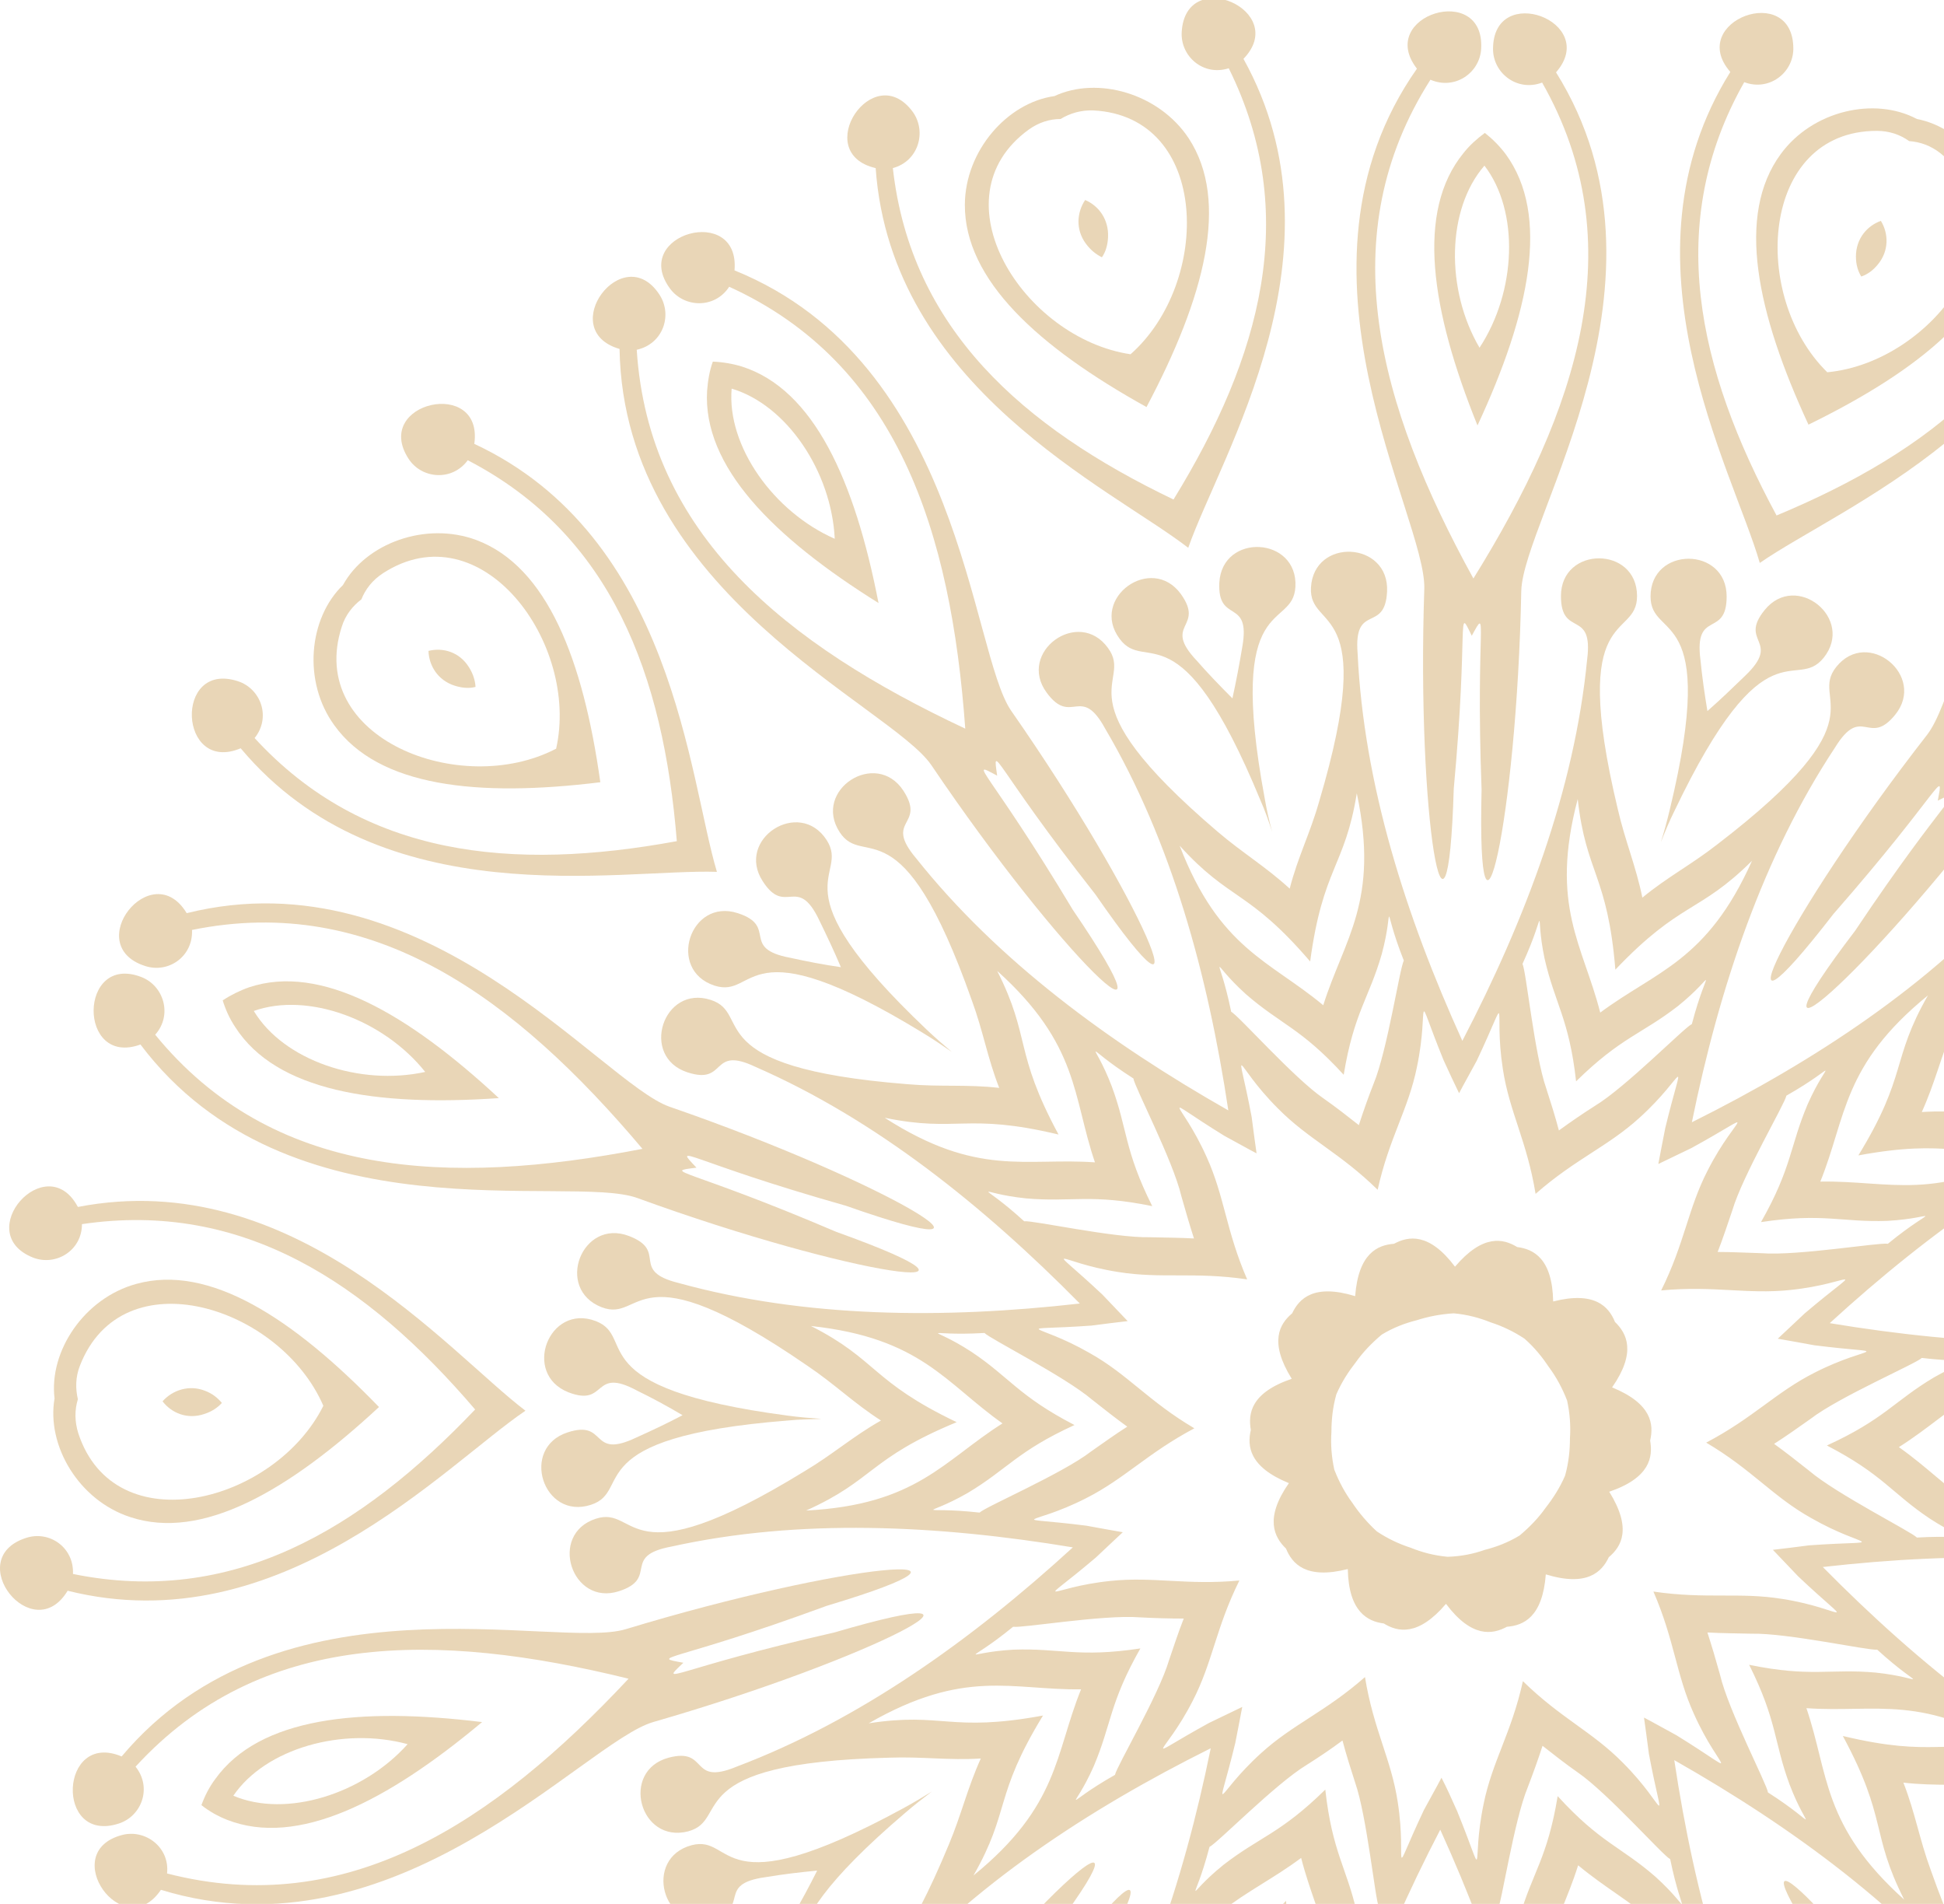 <svg width="1103" height="1080" viewBox="0 0 1103 1080" fill="none" xmlns="http://www.w3.org/2000/svg">
<path d="M183.46 797.451C156.069 852.458 65.073 876.132 44.413 813.002C42.324 806.271 42.324 799.772 44.181 793.737C42.788 787.703 42.788 781.204 45.342 774.705C69.484 712.503 159.086 741.051 183.46 797.451ZM92.232 794.898C97.339 801.629 106.392 805.342 115.91 802.093C120.32 800.7 123.57 798.38 125.892 795.826C123.57 793.041 120.552 790.488 116.142 788.863C107.089 785.382 97.803 788.631 92.232 794.898ZM30.95 793.273C26.307 819.965 44.645 851.066 73.894 860.582C114.517 874.043 163.497 845.959 215.031 798.147C166.051 747.55 118.696 716.913 77.376 728.286C47.663 736.409 27.7 766.582 30.95 793.273Z" fill="#DBBD8A" fill-opacity="0.61"/>
<path d="M315.545 424.702C261.225 453.018 173.479 418.667 193.906 355.537C195.996 348.806 200.174 343.7 205.049 339.986C207.37 334.184 211.317 329.077 217.352 325.132C273.064 289.157 329.008 364.82 315.545 424.702ZM243.119 369.23C243.351 377.586 248.458 385.941 257.976 388.959C262.386 390.351 266.332 390.583 269.814 389.655C269.582 385.941 268.421 382.228 266.1 378.514C260.761 369.926 251.476 367.141 243.119 369.23ZM194.603 331.862C175.103 350.662 171.622 386.637 189.728 411.472C214.799 446.287 270.743 452.321 340.616 443.734C330.866 374.104 310.438 321.418 270.279 306.332C241.494 295.655 207.602 308.188 194.603 331.862Z" fill="#DBBD8A" fill-opacity="0.61"/>
<path d="M641.459 200.959C580.639 191.907 530.034 112.529 583.657 73.537C589.461 69.359 595.728 67.502 601.764 67.502C607.103 64.253 613.37 62.396 620.334 62.628C686.725 66.11 687.421 160.341 641.459 200.959ZM615.692 113.458C611.049 120.421 610.12 130.169 616.156 138.292C618.942 142.006 621.959 144.327 625.209 145.952C627.298 142.934 628.459 139.221 628.691 134.579C629.156 124.366 623.352 116.707 615.692 113.458ZM598.282 54.505C571.586 58.219 547.676 85.374 547.444 116.011C547.212 158.717 588.996 196.781 650.512 230.899C683.475 168.697 697.868 114.154 674.422 78.411C657.476 52.88 622.656 43.132 598.282 54.505Z" fill="#DBBD8A" fill-opacity="0.61"/>
<path d="M1036.78 211.171C992.907 168.233 998.711 74.233 1064.87 74.233C1071.83 74.233 1078.1 76.322 1083.21 80.036C1089.48 80.5 1095.51 82.589 1101.08 86.999C1152.62 129.009 1097.83 205.369 1036.78 211.171ZM1067.19 125.295C1059.3 128.08 1053.03 135.507 1053.03 145.488C1053.03 150.13 1054.19 153.843 1056.05 156.861C1059.53 155.7 1062.78 153.379 1065.57 149.898C1071.83 142.238 1071.6 132.49 1067.19 125.295ZM1087.62 67.503C1063.71 54.737 1028.42 62.629 1010.32 87.463C985.015 122.046 996.622 177.285 1026.1 240.88C1089.24 210.011 1133.12 174.268 1135.21 131.562C1136.6 100.925 1114.31 72.609 1087.62 67.503Z" fill="#DBBD8A" fill-opacity="0.61"/>
<path d="M366.846 1127.73C354.311 1221.72 320.651 1299.25 237.083 1337.31C228.958 1324.78 211.548 1325.24 203.424 1336.38C180.907 1367.25 243.35 1384.66 240.101 1346.59C355.703 1299.94 371.488 1163.47 390.291 1111.25C334.811 1110.09 202.031 1075.74 116.838 1166.95C82.482 1150.24 76.447 1214.76 113.356 1205.01C126.588 1201.53 133.32 1185.52 124.499 1173.22C189.96 1109.16 274.457 1105.68 366.846 1127.73Z" fill="#DBBD8A" fill-opacity="0.61"/>
<path d="M269.582 799.54C204.12 868.241 131.462 911.18 41.395 892.844C42.091 877.757 27.931 868.009 14.699 872.419C-21.746 884.256 18.645 935.086 38.377 902.36C159.318 932.533 252.171 831.338 298.134 800.236C254.028 766.814 166.514 660.978 44.18 684.652C26.306 650.997 -16.639 699.506 18.878 713.432C31.645 718.306 46.501 709.486 46.501 694.4C137.498 680.938 208.066 727.59 269.582 799.54Z" fill="#DBBD8A" fill-opacity="0.61"/>
<path d="M384.023 477.155C290.706 494.33 206.441 486.207 144.462 418.667C153.979 406.83 147.944 390.583 134.944 386.405C98.499 374.568 101.285 439.323 136.569 424.469C216.655 520.093 351.293 492.705 406.773 494.562C390.755 441.412 382.166 304.475 269.117 251.789C274.456 213.957 211.084 228.115 231.744 260.144C239.172 271.749 256.582 273.141 265.403 261.072C346.882 303.314 376.363 382.691 384.023 477.155Z" fill="#DBBD8A" fill-opacity="0.61"/>
<path d="M665.832 283.354C580.175 242.273 516.803 186.337 506.589 95.355C521.214 91.409 525.856 74.698 517.963 63.557C495.447 32.688 459.698 86.767 496.839 95.355C505.66 219.759 630.316 276.855 674.189 310.741C692.527 258.287 766.114 142.471 705.527 33.385C731.99 5.997 672.564 -19.998 670.475 18.299C669.778 31.992 682.778 43.365 697.17 38.723C738.025 121.117 715.508 202.584 665.832 283.354Z" fill="#DBBD8A" fill-opacity="0.61"/>
<path d="M1008 292.406C962.963 209.083 944.392 126.456 989.658 46.614C1003.82 51.953 1017.51 41.276 1017.51 27.582C1017.51 -10.714 956.695 12.032 981.765 40.812C915.608 146.648 983.158 266.179 998.479 319.329C1043.98 287.764 1171.65 237.166 1186.97 113.458C1224.58 106.727 1191.61 51.024 1167.47 80.5C1158.88 91.177 1162.83 108.12 1176.99 112.762C1161.9 203.512 1095.51 255.966 1008 292.406Z" fill="#DBBD8A" fill-opacity="0.61"/>
<path d="M677.439 1225.21C679.064 1234.95 680.457 1244.7 681.386 1254.22C685.1 1283.23 666.529 1266.29 666.529 1290.19C666.529 1318.74 709.706 1318.74 709.706 1290.19C709.706 1264.66 670.475 1286.48 698.796 1169.27C700.42 1162.54 702.045 1156.5 703.902 1150.7C701.581 1156.5 699.259 1162.31 696.242 1168.34C644.244 1277.2 627.763 1235.42 611.513 1255.38C593.639 1277.66 627.066 1304.58 644.94 1282.53C660.029 1263.97 634.959 1265.36 656.083 1245.17C663.047 1238.44 670.011 1231.7 677.439 1225.21ZM463.645 1061.11C459.234 1069.93 454.591 1078.52 449.717 1086.88C435.789 1112.41 430.682 1087.8 416.522 1107.3C399.808 1130.28 434.628 1155.81 451.342 1132.6C466.43 1111.94 421.861 1106.6 513.553 1028.39C518.66 1023.98 523.768 1020.03 528.642 1016.32C523.303 1019.57 517.964 1022.82 511.929 1026.07C405.844 1083.63 416.986 1040.22 392.38 1046.72C364.756 1054.15 375.899 1095.7 403.522 1088.5C426.736 1082.23 405.611 1068.77 434.396 1064.83C444.145 1063.2 453.895 1062.04 463.645 1061.11ZM387.273 802.788C378.452 807.43 369.631 811.607 360.81 815.553C334.347 828.086 344.793 805.109 322.043 812.536C294.884 821.356 308.116 862.437 335.275 853.617C359.649 845.726 326.686 815.321 446.931 805.805C453.663 805.109 460.163 805.109 466.199 804.877C459.931 804.413 453.663 803.948 446.931 803.02C327.383 787.237 361.97 758.689 338.061 749.405C311.365 739.193 296.045 779.346 322.508 789.79C344.793 798.378 335.74 774.936 361.506 788.862C370.095 793.04 378.684 797.681 387.273 802.788ZM477.109 548.64C467.359 547.248 457.841 545.391 448.324 543.302C419.771 537.964 441.592 525.431 418.611 518.004C391.451 509.184 378.22 550.265 405.379 559.085C429.753 566.976 420.932 523.11 523.767 586.008C529.57 589.49 534.91 593.203 540.017 596.685C535.374 592.739 530.499 588.561 525.625 583.919C438.11 500.828 482.912 498.043 468.984 476.458C453.431 452.552 417.218 475.994 432.771 499.9C445.771 520.093 452.271 495.722 464.806 521.949C469.216 531.001 473.395 539.821 477.109 548.64ZM699.26 396.152C692.296 389.189 685.564 382.227 679.064 374.799C659.101 353.678 683.939 356.464 670.011 336.967C653.298 313.99 618.246 339.288 635.191 362.266C650.28 382.923 669.083 342.306 715.045 453.713C717.831 459.979 719.919 466.014 721.776 471.816C720.152 465.782 718.759 459.747 717.598 453.016C695.546 334.414 733.615 358.32 735.008 332.789C736.401 304.241 693.457 302.153 691.832 330.469C690.671 354.375 709.938 338.592 704.831 367.14C703.206 376.888 701.349 386.636 699.26 396.152ZM968.766 403.347C967.141 393.599 965.748 383.851 964.82 374.335C961.106 345.323 979.677 362.266 979.677 338.36C979.677 309.812 936.499 309.812 936.499 338.36C936.499 363.891 975.73 342.074 947.41 459.283C945.785 466.014 944.16 472.048 942.303 477.851C944.624 472.048 946.946 466.246 949.964 460.211C1001.96 351.357 1018.44 393.135 1034.69 373.175C1052.57 350.893 1019.14 323.97 1001.26 346.019C986.176 364.587 1011.25 363.194 990.122 383.387C983.158 390.118 976.195 396.849 968.766 403.347ZM1182.56 567.44C1186.97 558.621 1191.61 550.033 1196.49 541.677C1210.42 516.147 1215.52 540.749 1229.68 521.253C1246.4 498.275 1211.58 472.745 1194.86 495.954C1179.77 516.611 1224.34 521.949 1132.65 600.166C1127.55 604.576 1122.44 608.522 1117.56 612.235C1122.9 608.986 1128.24 605.737 1134.28 602.487C1240.36 544.927 1229.22 588.329 1253.83 581.831C1281.45 574.404 1270.31 532.858 1242.68 540.053C1219.47 546.32 1240.59 559.781 1211.81 563.727C1202.06 565.12 1192.31 566.28 1182.56 567.44ZM1258.93 825.765C1267.75 821.123 1276.57 816.946 1285.4 813C1311.86 800.467 1301.41 823.444 1324.16 816.017C1351.32 807.198 1338.09 766.116 1310.93 774.936C1286.56 782.827 1319.52 813.232 1199.27 822.748C1192.54 823.444 1186.04 823.445 1180.01 823.677C1186.27 824.141 1192.54 824.605 1199.27 825.533C1318.82 841.316 1284.23 869.864 1308.14 879.148C1334.84 889.36 1350.16 849.207 1323.7 838.763C1301.41 830.175 1310.47 853.617 1284.7 839.691C1276.11 835.282 1267.52 830.639 1258.93 825.765ZM1169.1 1079.68C1178.85 1081.07 1188.36 1082.93 1197.88 1085.02C1226.43 1090.36 1204.61 1102.89 1227.59 1110.32C1254.75 1119.14 1267.99 1078.06 1240.83 1069.24C1216.45 1061.34 1225.27 1105.21 1122.44 1042.31C1116.63 1038.83 1111.3 1035.12 1106.19 1031.64C1110.83 1035.58 1115.71 1039.76 1120.58 1044.4C1208.1 1127.49 1163.29 1130.28 1177.22 1151.86C1192.77 1175.77 1228.99 1152.33 1213.43 1128.42C1200.44 1108.23 1193.94 1132.6 1181.4 1106.37C1176.99 1097.55 1172.81 1088.73 1169.1 1079.68ZM946.946 1232.17C953.91 1239.13 960.641 1246.09 967.141 1253.52C987.105 1274.64 962.267 1271.86 976.195 1291.35C992.908 1314.33 1027.96 1289.03 1011.01 1266.06C995.926 1245.4 977.123 1286.02 931.161 1174.61C928.607 1168.34 926.286 1162.31 924.429 1156.5C926.054 1162.54 927.446 1168.57 928.607 1175.3C950.66 1293.91 912.59 1270 911.197 1295.53C909.804 1324.08 952.749 1326.17 954.374 1297.85C955.535 1273.95 936.268 1289.73 941.375 1261.18C943 1251.43 944.857 1241.92 946.946 1232.17Z" fill="#DBBD8A" fill-opacity="0.61"/>
<path d="M231.279 989.395C194.602 979.415 150.729 991.716 132.391 1018.64C162.336 1031.4 205.976 1017.71 231.279 989.395ZM114.285 1023.98C116.142 1018.87 118.695 1013.76 122.177 1009.12C147.247 974.309 203.655 968.274 273.527 976.862C219.44 1022.12 168.836 1047.88 128.909 1032.33C123.57 1030.24 118.695 1027.46 114.285 1023.98Z" fill="#DBBD8A" fill-opacity="0.61"/>
<path d="M241.261 608.06C217.584 578.351 174.639 562.569 143.998 573.477C160.943 601.561 204.12 616.183 241.261 608.06ZM126.355 567.442C130.998 564.425 136.105 561.872 141.444 560.015C182.067 546.554 231.279 574.87 283.045 622.914C212.709 627.788 156.765 618.736 133.552 582.761C130.302 577.887 127.98 572.781 126.355 567.442Z" fill="#DBBD8A" fill-opacity="0.61"/>
<path d="M473.627 305.634C471.77 267.57 446.467 229.739 415.129 220.455C412.343 252.948 438.806 290.316 473.627 305.634ZM404.451 205.136C410.022 205.368 415.593 206.297 420.932 207.922C461.788 220.919 485.001 272.677 498.465 342.074C438.574 304.706 398.647 264.553 401.201 221.615C401.665 215.813 402.594 210.242 404.451 205.136Z" fill="#DBBD8A" fill-opacity="0.61"/>
<path d="M839.468 197.246C860.36 165.448 862.217 119.957 842.253 93.962C820.665 118.797 820.2 164.52 839.468 197.246ZM842.486 75.394C846.896 78.876 850.843 82.822 854.325 87.464C879.628 122.046 868.021 177.518 838.307 241.345C811.844 175.893 803.255 119.957 830.415 86.767C833.897 82.358 838.075 78.644 842.486 75.394Z" fill="#DBBD8A" fill-opacity="0.61"/>
<path d="M810.22 1300.41C750.794 1396.03 719.456 1490.73 771.221 1581.71C785.382 1576.37 799.078 1587.05 799.078 1600.74C799.078 1639.04 738.259 1616.29 763.329 1587.51C689.511 1469.37 782.132 1334.29 783.06 1293.21C785.614 1162.31 808.363 1065.29 805.577 1180.64C809.059 1274.18 801.399 1285.55 811.148 1267.91C819.969 1286.02 812.773 1274.18 821.362 1181.11C824.844 1065.76 842.486 1163.7 838.076 1294.6C836.915 1335.69 922.34 1475.64 842.254 1589.6C865.7 1619.77 803.72 1639.04 805.809 1600.97C806.505 1587.28 820.666 1577.3 834.594 1583.33C890.77 1495.14 864.539 1398.82 810.22 1300.41Z" fill="#DBBD8A" fill-opacity="0.61"/>
<path d="M527.017 1199.91C422.789 1242.38 341.774 1300.41 329.936 1404.62C344.56 1408.56 349.203 1425.27 341.311 1436.42C318.794 1467.28 283.045 1413.21 320.186 1404.62C329.936 1265.82 484.304 1210.82 509.142 1178.09C588.068 1073.65 663.511 1008.66 593.639 1100.34C541.641 1178.09 528.642 1182.96 546.748 1174.15C543.034 1194.11 544.427 1180.18 605.942 1109.85C676.51 1018.64 633.334 1108.23 552.783 1211.51C527.713 1244.01 514.481 1407.4 382.862 1452.66C384.023 1490.73 322.507 1470.07 346.649 1440.36C355.238 1429.69 372.648 1429.92 380.309 1443.15C477.573 1404.85 512.857 1311.55 527.017 1199.91Z" fill="#DBBD8A" fill-opacity="0.61"/>
<path d="M356.631 952.261C247.296 925.337 147.711 924.873 76.91 1002.16C86.428 1014 80.392 1030.25 67.392 1034.42C30.948 1046.26 33.733 981.505 69.018 996.359C158.621 889.827 315.775 936.014 355.006 924.177C480.358 886.113 579.479 877.757 468.983 910.947C381.237 943.209 367.773 939.495 387.737 943.209C373.112 957.135 382.398 946.69 473.394 926.034C584.122 893.54 496.375 940.656 370.559 976.863C331.096 988.468 224.547 1112.87 91.302 1072.02C69.946 1103.59 32.341 1050.67 69.25 1040.92C82.482 1037.44 96.41 1047.89 94.785 1062.74C196.459 1088.97 279.795 1034.42 356.631 952.261Z" fill="#DBBD8A" fill-opacity="0.61"/>
<path d="M364.524 651.693C292.098 565.816 211.548 506.631 108.945 527.52C109.642 542.606 95.482 552.355 82.25 547.945C45.805 536.108 86.196 485.279 105.927 518.004C241.029 484.35 341.078 614.093 379.844 627.787C503.571 670.493 588.764 722.251 479.894 683.954C389.826 658.424 381.237 647.515 395.165 662.369C375.202 664.922 388.665 662.137 474.554 698.809C583.192 737.801 484.536 724.339 361.506 679.544C322.74 665.619 163.496 703.683 79.696 592.508C43.948 605.505 44.413 540.518 80.161 554.212C92.928 559.086 98.035 575.797 88.053 586.938C154.443 668.172 254.028 673.046 364.524 651.693Z" fill="#DBBD8A" fill-opacity="0.61"/>
<path d="M547.677 413.33C539.552 301.227 509.143 206.067 413.736 162.665C405.611 175.198 388.201 174.734 380.076 163.593C357.559 132.724 420.004 115.317 416.754 153.381C545.82 205.603 550.462 369.232 573.676 403.118C648.655 510.579 687.189 602.258 621.496 507.33C563.694 433.755 562.997 420.061 565.783 440.021C548.141 430.505 560.676 436.076 608.728 516.15C673.725 611.542 601.764 542.608 528.41 433.987C505.197 400.1 353.846 336.97 351.524 197.943C314.847 187.267 353.613 135.277 374.273 167.307C381.701 178.912 376.13 195.158 361.274 198.408C368.006 303.084 445.77 365.518 547.677 413.33Z" fill="#DBBD8A" fill-opacity="0.61"/>
<path d="M835.986 328.149C895.412 232.525 926.749 137.829 874.984 46.847C860.824 52.185 847.128 41.508 847.128 27.814C847.128 -10.482 907.947 12.264 882.876 41.044C956.695 159.182 864.073 294.263 863.145 335.344C860.591 466.247 837.842 563.264 840.628 447.911C837.146 354.376 844.806 343.003 835.057 360.643C826.236 342.539 833.432 354.376 824.843 447.447C821.361 562.8 803.719 464.854 808.129 333.951C809.29 292.87 723.865 152.915 803.951 38.955C780.506 8.783 842.485 -10.482 840.396 27.582C839.7 41.276 825.539 51.256 811.611 45.222C755.435 133.419 781.666 229.507 835.986 328.149Z" fill="#DBBD8A" fill-opacity="0.61"/>
<path d="M1119.19 428.415C1223.42 385.941 1304.43 327.917 1316.27 223.705C1301.65 219.759 1297 203.048 1304.89 191.908C1327.41 161.039 1363.16 215.117 1326.02 223.705C1316.27 362.499 1161.9 417.507 1137.06 450.232C1058.14 554.676 982.694 619.663 1052.57 527.985C1104.56 450.232 1117.56 445.358 1099.46 454.178C1103.17 434.45 1101.78 448.143 1040.26 518.469C969.695 609.683 1012.87 520.094 1093.42 416.81C1118.49 384.317 1131.72 220.92 1263.34 175.661C1262.18 137.597 1323.7 158.253 1299.56 187.962C1290.97 198.638 1273.56 198.406 1265.9 185.176C1168.63 223.473 1133.35 316.776 1119.19 428.415Z" fill="#DBBD8A" fill-opacity="0.61"/>
<path d="M1289.57 676.065C1398.91 702.988 1498.49 703.452 1569.29 626.164C1559.78 614.327 1565.81 598.08 1578.81 593.902C1615.26 582.065 1612.47 646.82 1577.19 631.966C1487.58 738.499 1330.43 692.311 1291.2 704.148C1165.85 742.212 1066.73 750.568 1177.22 717.378C1264.97 685.116 1278.43 688.83 1258.47 685.117C1273.09 671.191 1263.81 681.635 1172.81 702.292C1062.08 734.786 1149.83 687.67 1275.65 651.462C1315.11 639.858 1421.66 515.453 1554.9 556.302C1576.26 524.737 1613.86 577.655 1576.95 587.403C1563.72 590.885 1549.8 580.441 1551.42 565.586C1449.75 539.359 1366.41 594.134 1289.57 676.065Z" fill="#DBBD8A" fill-opacity="0.61"/>
<path d="M1281.68 976.631C1354.11 1062.51 1434.66 1121.69 1537.26 1100.8C1536.56 1085.72 1550.72 1075.97 1563.95 1080.38C1600.4 1092.22 1560.01 1143.04 1540.28 1110.32C1405.18 1143.97 1305.13 1014.23 1266.36 1000.54C1142.63 957.831 1057.44 906.073 1166.31 944.369C1256.38 969.9 1264.97 980.809 1251.04 965.954C1271 963.401 1257.54 966.186 1171.65 929.515C1063.01 890.522 1161.67 903.984 1284.7 948.779C1323.46 962.705 1482.71 924.641 1566.51 1035.82C1602.26 1022.82 1601.79 1087.81 1566.04 1074.11C1553.28 1069.24 1548.17 1052.53 1558.15 1041.39C1491.76 960.152 1392.18 955.51 1281.68 976.631Z" fill="#DBBD8A" fill-opacity="0.61"/>
<path d="M1098.53 1214.99C1106.65 1327.1 1137.06 1422.26 1232.47 1465.66C1240.59 1453.13 1258 1453.59 1266.13 1464.73C1288.65 1495.6 1226.2 1513.01 1229.45 1474.94C1100.39 1422.72 1095.74 1259.09 1072.53 1225.21C997.551 1117.75 959.017 1026.07 1024.71 1120.99C1082.51 1194.57 1083.21 1208.26 1080.42 1188.3C1098.06 1197.82 1085.53 1192.25 1037.48 1112.18C972.481 1016.78 1044.44 1085.72 1117.8 1194.34C1141.01 1228.22 1292.36 1291.35 1294.68 1430.38C1331.36 1441.06 1292.59 1493.05 1271.93 1461.02C1264.5 1449.41 1270.07 1433.17 1284.93 1429.92C1278.2 1325.24 1200.44 1262.81 1098.53 1214.99Z" fill="#DBBD8A" fill-opacity="0.61"/>
<path d="M761.703 987.308C763.792 995.2 766.346 1003.32 768.899 1011.21C775.631 1030.48 780.274 1077.83 782.363 1081.77C767.507 1114.27 775.863 1113.34 769.828 1084.79C764.024 1059.26 755.9 1050.67 751.954 1015.16C726.419 1040.23 714.812 1041.85 694.152 1057.87C671.403 1076.2 677.207 1082.24 686.26 1047.65C690.438 1045.8 723.633 1011.91 741.275 1001.23C748.239 996.824 755.203 992.182 761.703 987.308ZM875.216 990.325C881.716 995.431 888.215 1000.54 895.179 1005.41C912.125 1017.02 943.463 1052.53 947.642 1054.62C954.838 1089.66 960.873 1084.09 939.284 1064.6C919.553 1047.42 907.947 1045.33 883.805 1018.87C878.002 1054.15 869.413 1062.28 862.217 1087.34C854.557 1115.66 862.913 1117.05 849.682 1083.63C852.003 1079.68 858.967 1032.8 866.859 1013.77C869.877 1005.88 872.663 998.217 875.216 990.325ZM968.766 926.034C977.122 926.499 985.247 926.499 993.836 926.731C1014.26 926.266 1060.69 936.479 1065.1 935.782C1091.56 959.921 1093.19 951.797 1064.17 948.78C1038.17 946.459 1027.5 951.565 992.443 944.37C1008.46 976.399 1006.37 988.005 1015.42 1012.37C1025.87 1039.76 1033.3 1036.05 1003.12 1016.78C1002.66 1012.37 980.604 970.133 975.962 950.172C973.64 941.817 971.319 933.926 968.766 926.034ZM1006.6 819.037C1013.57 814.627 1020.3 809.753 1027.26 804.879C1043.51 792.346 1087.15 773.546 1090.4 770.297C1125.92 774.474 1122.67 766.815 1097.14 781.437C1074.62 794.899 1069.05 805.111 1036.55 819.966C1068.35 836.444 1073.46 847.121 1095.05 861.511C1119.65 877.526 1123.37 870.099 1087.62 872.188C1084.6 868.938 1042.12 847.585 1026.57 834.355C1019.83 829.017 1013.34 823.911 1006.6 819.037ZM974.569 710.183C977.587 702.524 980.14 694.633 982.925 686.509C988.729 666.781 1012.87 625.932 1013.57 621.522C1044.67 603.882 1037.48 599.705 1025.64 626.396C1015.42 650.534 1016.82 662.139 999.175 693.24C1034.46 687.902 1044.91 693.472 1070.9 692.544C1100.15 690.919 1098.99 682.796 1071.14 705.542C1066.73 704.613 1019.84 712.504 999.407 710.88C991.051 710.648 982.694 710.183 974.569 710.183ZM884.501 641.25C882.412 633.359 879.859 625.236 877.305 617.344C870.574 598.08 865.93 550.732 863.841 546.786C878.698 514.293 870.341 515.221 876.377 543.769C882.18 569.3 890.305 577.888 894.251 613.399C919.786 588.332 931.392 586.707 952.052 570.692C974.801 552.357 968.998 546.322 959.945 580.905C955.766 582.762 922.571 616.648 904.929 627.324C897.965 631.734 891.233 636.376 884.501 641.25ZM770.988 638.233C764.488 633.127 757.989 628.021 751.025 623.147C734.079 611.542 702.741 576.031 698.563 573.942C691.367 538.895 685.332 544.466 706.92 563.962C726.651 581.137 738.258 583.226 762.399 609.685C768.203 574.406 776.792 566.283 783.988 541.216C791.649 512.9 783.291 511.507 796.523 544.93C794.202 548.875 787.238 595.759 779.345 614.791C776.328 622.45 773.542 630.342 770.988 638.233ZM677.439 702.524C669.082 702.06 660.958 702.06 652.369 701.828C631.941 702.292 585.514 692.08 581.104 692.776C554.641 668.638 553.016 676.761 582.033 679.779C608.031 682.1 618.709 676.993 653.761 684.188C637.744 652.159 639.834 640.554 630.781 616.184C620.335 588.796 612.906 592.51 643.084 611.774C643.548 616.184 665.6 658.425 670.243 678.386C672.564 686.509 674.885 694.633 677.439 702.524ZM639.602 809.289C632.638 813.699 625.906 818.573 618.942 823.447C602.692 835.98 559.051 854.78 555.801 858.03C520.285 854.084 523.535 861.511 549.069 846.889C571.586 833.427 577.158 823.215 609.656 808.361C577.854 791.882 572.747 781.205 551.158 766.815C526.552 750.801 522.838 758.228 558.587 756.139C561.605 759.388 604.085 780.741 619.638 793.971C626.37 799.309 632.87 804.415 639.602 809.289ZM671.635 918.143C668.618 925.802 666.065 933.693 663.279 941.817C657.476 961.545 633.334 1002.39 632.637 1006.8C601.531 1024.44 608.728 1028.62 620.567 1001.93C630.78 977.792 629.387 966.187 647.029 935.086C611.745 940.424 601.3 934.854 575.069 935.782C545.82 937.407 546.981 945.531 574.836 922.785C579.247 923.713 626.138 915.822 646.565 917.447C655.154 917.911 663.511 918.143 671.635 918.143ZM738.258 1053.92C748.008 1092.22 767.042 1114.5 751.025 1175.08C746.382 1132.83 734.079 1132.14 729.669 1078.29C692.527 1117.28 682.314 1110.09 652.136 1140.03C677.671 1082.93 706.456 1077.59 738.258 1053.92ZM895.412 1058.1C925.821 1083.4 954.374 1090.13 976.891 1148.62C948.338 1117.05 937.892 1123.78 902.84 1082.93C895.644 1136.31 883.109 1136.55 876.377 1178.32C863.377 1117.05 883.573 1095.93 895.412 1058.1ZM1024.94 968.972C1064.4 971.757 1091.56 960.385 1144.26 994.271C1102.71 985.683 1098.06 997.288 1045.6 984.755C1071.14 1032.1 1061.15 1039.53 1080.42 1077.59C1033.76 1035.58 1037.71 1006.57 1024.94 968.972ZM1077.4 820.894C1110.83 799.773 1126.15 774.707 1188.83 771.457C1150.06 788.865 1153.31 800.934 1103.4 821.59C1151.92 844.8 1148.2 856.869 1186.04 876.133C1123.6 869.634 1109.67 843.64 1077.4 820.894ZM1032.83 670.263C1047.69 633.591 1045.14 604.347 1093.88 564.658C1072.76 601.562 1082.51 609.453 1054.42 655.408C1107.35 645.66 1111.29 657.497 1153.31 650.998C1098.76 682.332 1072.3 669.566 1032.83 670.263ZM907.947 574.406C898.198 536.11 879.162 513.829 895.179 453.251C899.822 495.493 912.125 496.189 916.536 550.036C953.677 511.043 963.891 518.239 994.068 488.298C968.534 545.394 939.749 550.732 907.947 574.406ZM750.793 570.228C720.383 544.93 691.832 538.199 669.315 479.71C697.867 511.275 708.313 504.545 743.365 545.394C750.561 492.011 763.096 491.779 769.828 450.002C782.827 511.275 762.632 532.629 750.793 570.228ZM621.263 659.354C581.8 656.569 554.641 667.942 501.946 634.055C543.498 642.643 548.141 631.038 600.603 643.571C575.068 596.223 585.05 588.796 565.783 550.732C612.442 592.742 608.496 621.986 621.263 659.354ZM568.801 807.432C535.374 828.553 520.053 853.62 457.377 856.869C496.143 839.462 492.893 827.393 542.802 806.736C494.286 783.526 498 771.457 460.163 752.193C522.607 758.924 536.534 784.687 568.801 807.432ZM613.371 958.296C598.514 994.967 601.067 1024.21 552.32 1063.9C573.444 1027 563.694 1019.11 591.782 973.15C538.855 982.898 534.91 971.061 492.894 977.56C547.445 946.227 573.908 958.76 613.371 958.296ZM715.045 1119.14C718.759 1137.24 724.794 1151.17 728.972 1169.27C757.06 1286.48 718.062 1264.67 718.062 1290.2C718.062 1318.74 761.239 1318.74 761.239 1290.2C761.239 1266.29 742.668 1283.23 746.382 1254.22C753.578 1180.41 781.203 1107.07 817.183 1037.91C849.45 1108.93 873.127 1183.66 876.609 1257.7C878.93 1286.71 861.056 1268.84 859.895 1292.75C858.503 1321.3 901.447 1323.62 903.072 1295.07C904.465 1269.54 864.074 1289.27 898.43 1173.68C903.536 1155.58 910.5 1142.35 915.143 1124.25C928.839 1136.78 941.838 1144.44 955.998 1156.51C1047.69 1234.72 1003.12 1240.06 1018.21 1260.72C1034.92 1283.93 1069.98 1258.4 1053.03 1235.42C1038.87 1216.16 1033.76 1240.53 1019.83 1215C982.229 1150.94 961.57 1075.51 949.963 998.449C1017.75 1036.98 1080.89 1083.4 1127.08 1141.42C1145.88 1163.7 1121.28 1159.52 1134.28 1179.72C1149.83 1203.62 1186.04 1180.18 1170.49 1156.28C1156.56 1134.92 1135.67 1174.61 1095.51 1060.88C1089.01 1043.24 1086.69 1028.39 1079.96 1011.21C1098.3 1013.3 1113.38 1011.68 1131.95 1013.3C1252.2 1022.82 1219.24 1053.22 1243.61 1061.12C1270.77 1069.93 1284 1028.85 1256.84 1020.03C1234.09 1012.61 1244.31 1035.58 1218.08 1023.05C1150.06 993.343 1089.01 944.37 1034.23 888.899C1111.76 880.079 1190.22 880.775 1261.72 900.503C1290.04 907.466 1267.52 918.607 1290.04 927.195C1316.73 937.407 1332.29 897.254 1305.59 886.81C1281.68 877.526 1288.18 922.089 1188.83 853.62C1173.27 843.175 1162.6 832.499 1147.04 822.519C1163.06 813.467 1174.43 803.254 1190.45 793.738C1293.29 730.608 1284.47 774.707 1308.84 766.815C1336 757.996 1322.54 716.914 1295.61 725.734C1272.86 733.161 1294.68 745.694 1265.9 751.032C1193.47 767.047 1115.24 763.334 1038.17 750.568C1095.74 697.882 1159.58 652.391 1228.99 626.164C1255.91 615.023 1244.54 637.304 1267.52 631.27C1295.14 623.843 1284 582.298 1256.38 589.493C1231.77 596.223 1262.88 628.253 1142.4 631.27C1123.6 631.966 1108.74 629.646 1090.4 630.806C1098.06 613.863 1101.31 599.241 1108.51 582.065C1154.7 470.658 1173.51 511.275 1188.36 490.619C1205.08 467.409 1170.26 442.11 1153.54 465.32C1139.38 484.584 1164.45 482.031 1144.49 503.152C1095.28 558.624 1029.82 601.794 959.945 636.608C975.497 560.248 1000.34 485.745 1041.19 424.007C1056.51 399.172 1060.23 424.007 1075.31 405.439C1093.19 383.39 1059.76 356.002 1041.89 378.284C1025.87 398.244 1069.98 405.671 974.337 479.014C959.48 490.619 946.249 497.35 931.857 509.187C928.143 491.083 922.107 477.157 917.929 459.053C889.841 341.844 928.839 363.661 928.839 338.131C928.839 309.583 885.662 309.583 885.662 338.131C885.662 362.037 904.233 345.094 900.519 374.106C893.323 447.913 865.698 521.256 829.718 590.421C797.451 519.399 773.774 444.663 770.292 370.624C767.97 341.612 785.845 359.484 787.005 335.578C788.398 307.03 745.454 304.708 743.829 333.257C742.436 358.787 782.827 339.059 748.471 454.644C743.364 472.747 736.401 485.977 731.758 504.08C718.063 491.547 705.063 483.888 690.903 471.819C599.21 393.602 643.78 388.264 628.691 367.607C611.978 344.397 576.926 369.928 593.871 392.906C608.032 412.17 613.138 387.799 627.066 413.33C664.672 477.157 685.332 552.821 696.938 629.877C629.156 591.349 566.016 544.93 519.821 486.905C501.018 464.624 525.624 468.802 512.625 448.609C497.072 424.703 460.859 448.145 476.412 472.051C490.34 493.404 511.232 453.715 551.391 567.443C557.891 585.082 560.212 599.937 566.944 617.112C548.606 615.023 533.516 616.648 514.946 615.023C394.701 605.507 427.664 575.102 403.29 567.211C376.13 558.391 362.899 599.473 390.059 608.292C412.808 615.72 402.594 592.742 428.825 605.275C496.84 634.984 557.891 683.956 612.674 739.428C535.142 748.247 456.681 747.551 385.184 727.823C356.863 720.86 379.38 709.719 356.863 701.132C330.168 690.919 314.616 731.072 341.311 741.516C365.221 750.8 358.721 706.238 458.074 774.707C473.627 785.151 484.304 795.827 499.857 805.808C483.84 814.859 472.466 825.072 456.449 834.588C353.614 897.718 362.435 853.62 338.061 861.511C310.901 870.331 324.365 911.412 351.292 902.592C374.042 895.165 352.221 882.632 381.005 877.294C453.431 861.279 531.66 864.993 608.728 877.758C551.159 930.444 487.322 975.935 417.914 1002.16C390.987 1013.3 402.361 991.022 379.38 997.056C351.757 1004.48 362.899 1046.03 390.523 1038.83C415.129 1032.1 384.023 1000.07 504.5 997.056C523.303 996.36 538.159 998.681 556.498 997.52C548.837 1014.46 545.588 1029.09 538.391 1046.26C492.197 1157.67 473.394 1117.05 458.538 1137.71C441.824 1160.92 476.644 1186.22 493.358 1163.01C507.518 1143.74 482.448 1146.29 502.411 1125.17C551.623 1069.7 617.084 1026.53 686.956 991.718C671.403 1068.08 646.565 1142.58 605.71 1204.32C590.389 1229.15 586.675 1204.32 571.586 1222.89C553.712 1244.94 587.139 1272.32 605.013 1250.04C621.031 1230.08 576.925 1222.66 672.564 1149.08C687.421 1137.71 700.885 1130.98 715.045 1119.14ZM821.361 883.096C813.701 882.4 806.737 880.543 800.469 877.99C793.97 875.901 787.47 872.884 781.202 868.706C775.631 863.6 770.989 858.029 767.275 852.459C763.328 847.121 759.846 840.854 757.061 833.659C755.436 826.232 754.971 819.037 755.436 812.306C755.436 805.575 756.132 798.38 758.221 790.953C761.239 783.99 765.185 777.956 769.364 772.618C773.31 767.047 778.185 761.941 783.988 757.067C790.488 753.122 797.219 750.568 803.719 748.944C810.219 746.855 817.183 745.462 824.843 744.998C832.504 745.694 839.467 747.551 845.735 750.104C852.235 752.193 858.735 755.21 865.002 759.388C870.806 764.494 875.216 770.064 878.93 775.635C882.877 780.973 886.359 787.24 889.144 794.435C890.769 801.862 891.233 809.057 890.769 815.788C890.769 822.519 890.072 829.714 887.983 837.141C884.966 844.104 881.02 850.138 876.841 855.476C872.895 861.047 868.02 866.153 862.217 871.027C855.717 874.973 848.985 877.526 842.485 879.151C835.986 881.471 829.022 882.864 821.361 883.096ZM817.879 1008.43C814.862 1014.23 811.38 1020.27 807.898 1026.76C788.167 1068.54 798.612 1057.87 793.041 1022.12C789.327 997.753 779.346 981.274 774.471 951.333C751.722 971.293 733.615 978.024 715.509 994.503C688.581 1018.87 689.974 1033.73 700.884 988.701C702.277 981.506 703.67 974.543 704.831 968.276C699.028 971.061 692.76 974.078 686.028 977.328C645.405 999.609 660.261 997.056 676.742 964.795C688.117 942.745 689.742 923.713 703.206 896.558C673.029 899.343 654.69 894.237 630.084 896.79C593.871 900.503 586.443 913.501 621.727 883.56C627.066 878.454 632.173 873.812 637.048 869.17C630.548 868.01 623.817 866.849 616.388 865.457C570.426 859.654 583.89 866.385 616.156 849.906C638.209 838.766 650.976 824.375 677.671 810.217C651.672 794.899 639.833 779.581 618.245 767.512C586.675 749.408 572.979 755.21 619.174 751.961C626.602 751.033 633.334 750.104 639.833 749.408C635.423 744.766 630.548 739.66 625.441 734.321C591.782 702.756 598.746 715.986 634.495 721.556C658.869 725.502 677.671 721.324 707.616 725.734C695.546 697.882 694.849 678.85 684.635 656.337C669.778 623.147 655.154 619.897 694.617 644.268C701.117 647.749 707.152 651.23 712.955 654.248C712.026 647.749 711.098 640.786 710.17 633.591C701.581 588.1 699.26 602.954 725.026 628.717C742.436 646.356 760.078 653.784 781.667 674.904C788.167 645.428 799.077 629.413 803.951 605.275C811.38 569.764 801.63 558.623 819.04 601.329C822.058 608.06 825.075 614.327 827.861 620.129C830.879 614.327 834.361 608.293 837.843 601.794C857.574 560.016 847.128 570.693 852.699 606.436C856.414 630.806 866.395 647.285 871.27 677.226C894.019 657.265 912.125 650.534 930.232 634.055C957.159 609.685 955.766 594.831 944.856 639.858C943.463 647.053 942.07 654.016 940.91 660.282C946.713 657.497 952.98 654.48 959.712 651.23C1000.34 628.949 985.479 631.502 968.997 663.764C957.623 685.813 955.998 704.845 942.535 732.001C972.712 729.215 991.05 734.321 1015.66 731.768C1051.87 728.055 1059.3 715.057 1024.01 744.998C1018.67 750.104 1013.57 754.746 1008.69 759.388C1015.19 760.548 1021.92 761.709 1029.35 763.102C1075.31 768.904 1061.85 762.173 1029.58 778.652C1007.53 789.793 994.997 804.183 968.069 818.341C994.068 833.659 1005.91 848.978 1027.5 861.047C1059.07 879.151 1072.76 873.348 1026.57 876.597C1019.14 877.526 1012.41 878.454 1005.91 879.151C1010.32 883.792 1015.19 888.898 1020.3 894.237C1053.96 926.034 1046.99 912.573 1011.25 907.002C986.872 903.057 968.069 907.234 938.124 902.825C950.195 930.676 950.891 949.708 961.105 972.222C975.961 1005.41 990.586 1008.66 951.123 984.291C944.624 980.809 938.588 977.328 932.785 974.31C933.713 980.809 934.642 987.772 935.571 994.967C944.16 1040.46 946.481 1025.6 920.714 999.841C903.304 982.202 885.662 974.775 864.074 953.654C857.574 983.13 846.664 999.145 841.789 1023.28C834.361 1058.79 844.111 1069.93 826.701 1027.23C823.683 1020.5 820.897 1014.23 817.879 1008.43ZM785.149 920.928C793.041 925.802 804.648 928.355 820.433 909.787C835.057 929.283 846.896 927.195 855.021 922.785C864.306 922.089 875.216 917.446 877.073 893.076C900.518 900.271 908.875 891.684 912.822 883.328C920.018 877.294 926.053 867.081 913.054 846.193C936.267 838.301 937.892 826.464 936.267 817.18C938.357 808.129 937.427 796.292 914.678 787.008C928.606 767.047 923.035 756.371 916.304 749.872C912.822 741.284 904.929 732.232 881.251 738.267C880.787 713.897 870.109 708.558 860.824 707.398C852.932 702.524 841.325 699.971 825.54 718.539C810.915 699.043 799.077 701.132 790.952 705.542C781.667 706.238 770.756 710.88 768.899 735.25C745.454 728.055 737.097 736.643 733.151 744.998C725.955 751.033 719.919 761.245 732.919 782.133C709.706 790.025 708.081 801.862 709.706 811.146C707.616 820.198 708.545 832.035 731.294 841.318C717.366 861.279 722.937 871.956 729.669 878.454C733.151 887.042 741.043 896.094 764.721 890.059C765.185 914.429 776.095 919.768 785.149 920.928Z" fill="#DBBD8A" fill-opacity="0.61"/>
</svg>
